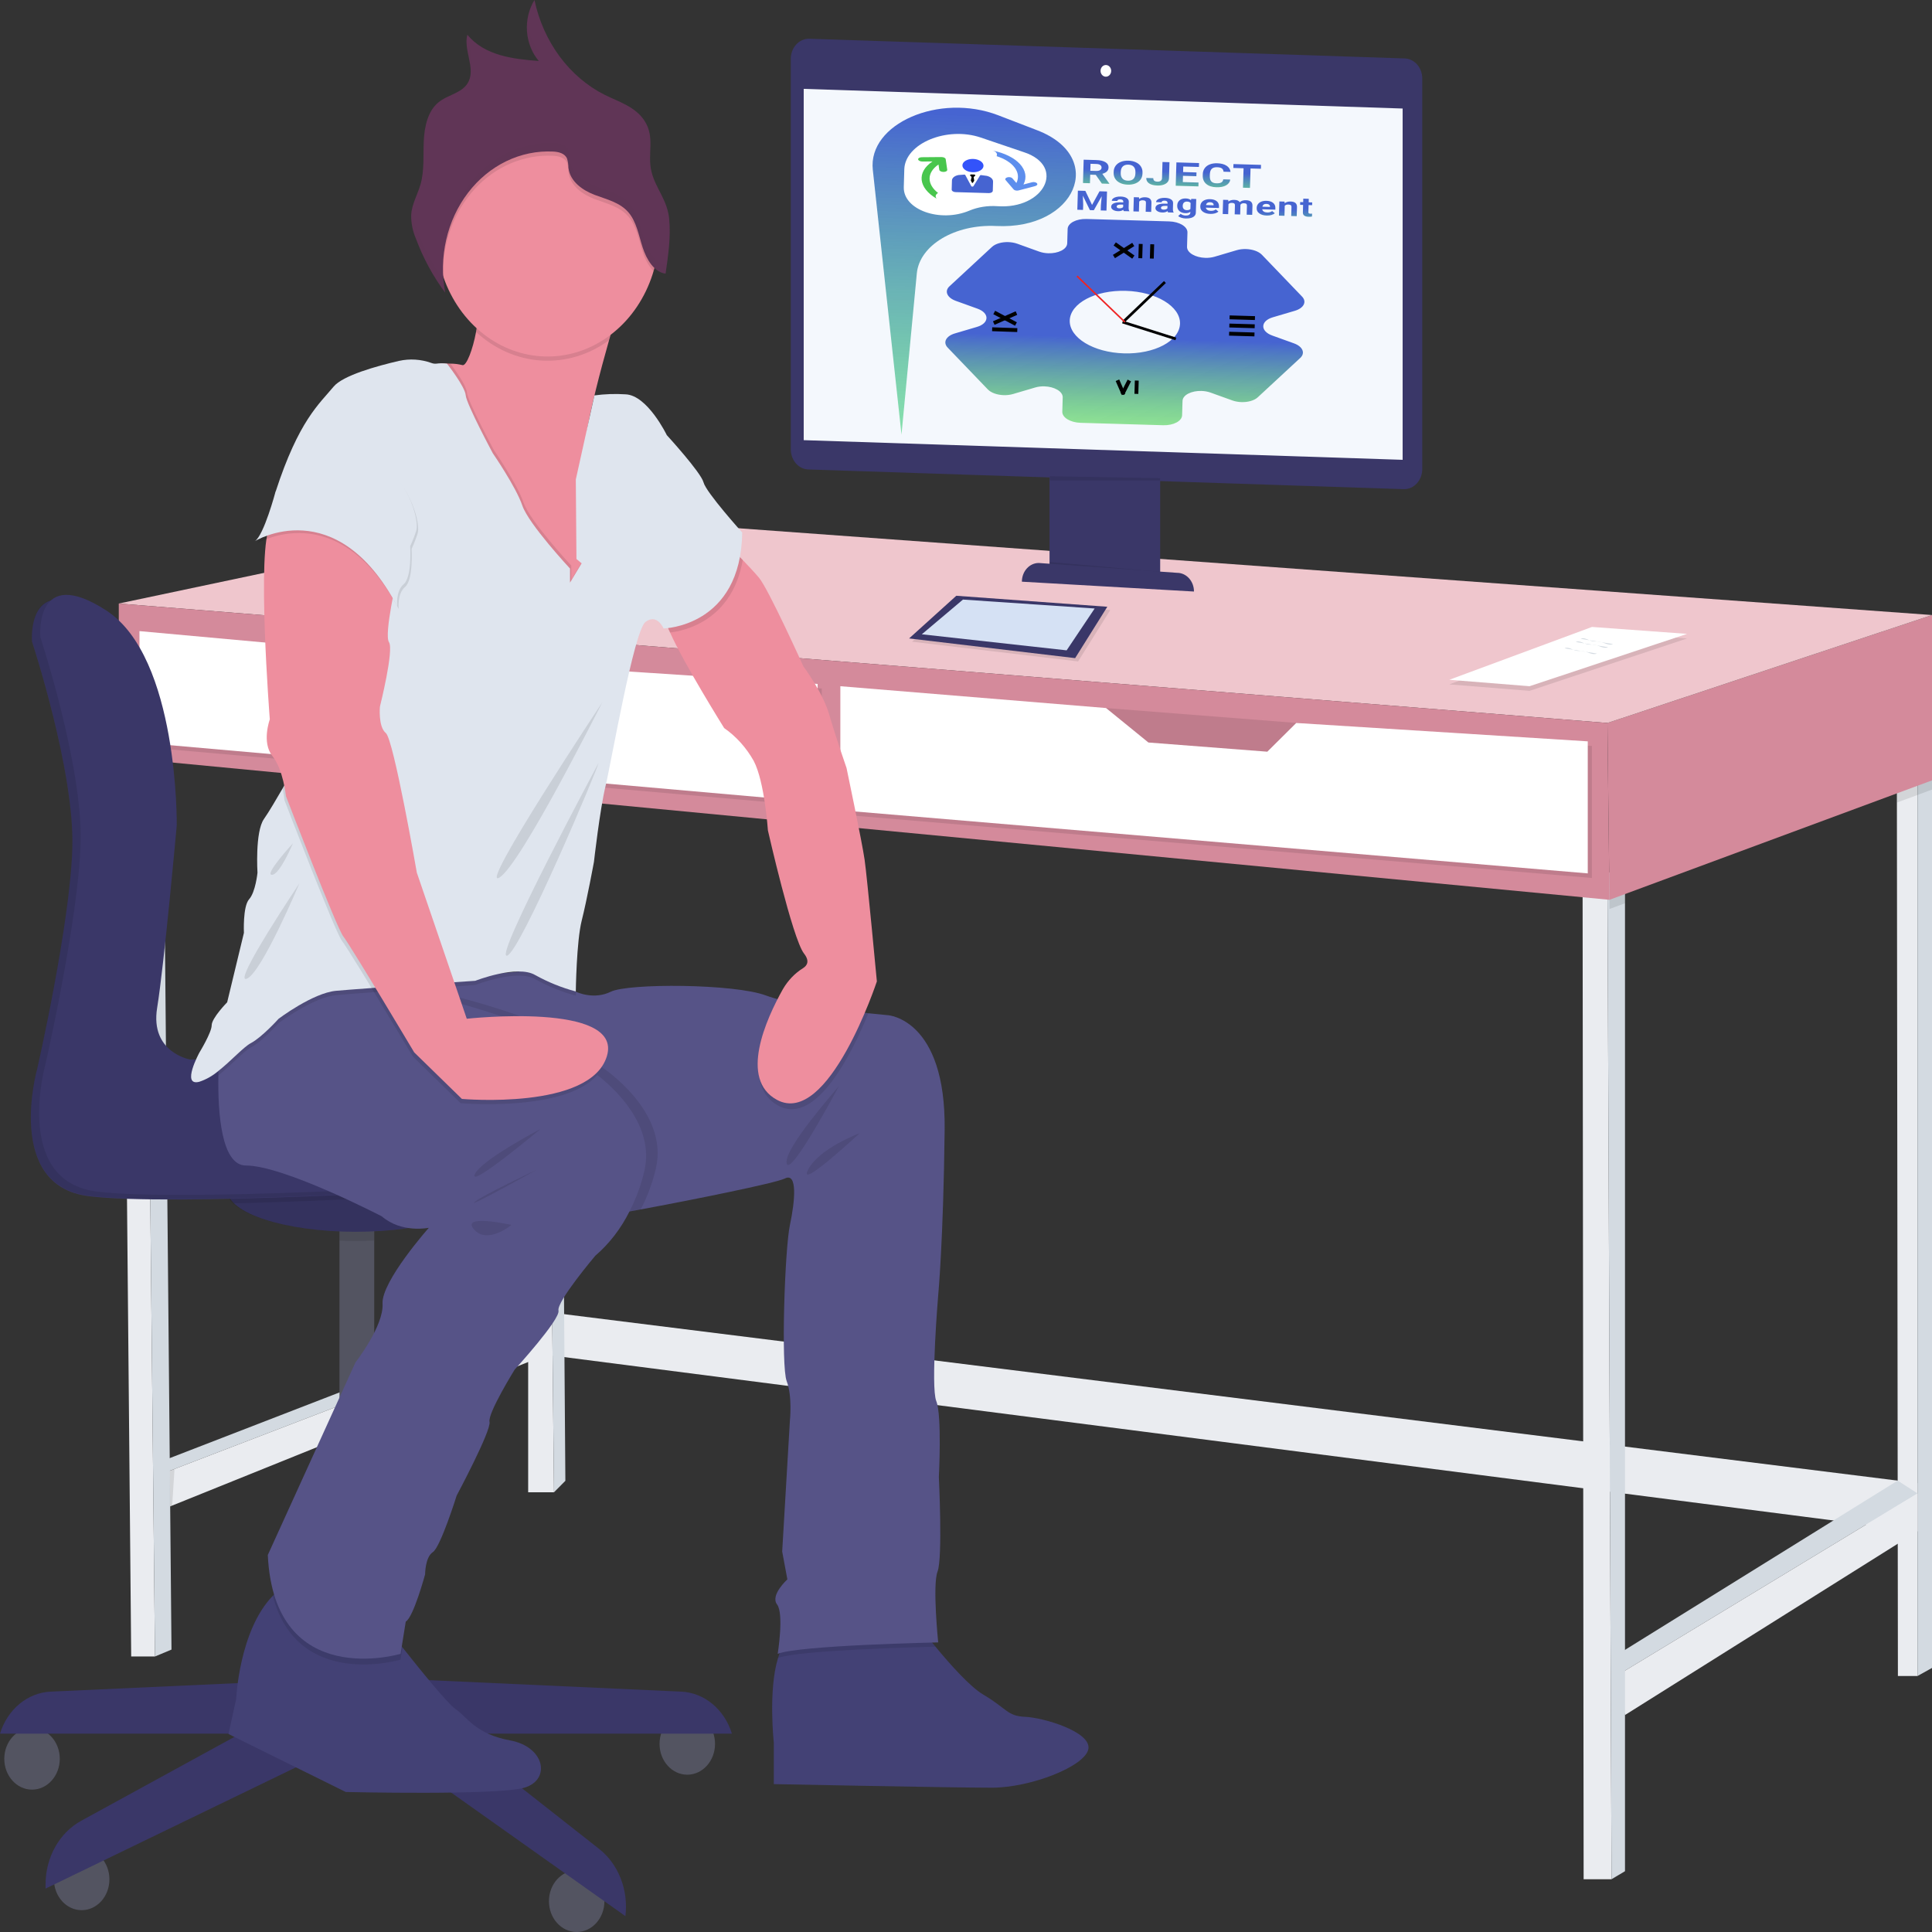 <svg width="500" height="500" viewBox="0 0 500 500" fill="none" xmlns="http://www.w3.org/2000/svg">
<rect x="0" y="0" width="500" height="500" fill="#333333" stroke="none"/>
<g id="Work">
<path id="Vector" d="M143.909 339.845L496.26 383.825V396.302L143.014 350.827L143.909 339.845Z" fill="#EAECF0"/>
<path id="Vector_2" d="M143.374 386.203H136.69V201.824L141.5 203.447L141.554 208.976L143.374 386.203Z" fill="#EAECF0"/>
<path id="Vector_3" d="M146.318 383.23L143.374 386.203L141.554 208.976L141.5 203.447H144.98L145.026 209.307L146.318 383.23Z" fill="#D3DAE1"/>
<path id="Vector_4" d="M41.041 378.474L138.564 340.737V344.304L41.041 381.744V378.474Z" fill="#D3DAE1"/>
<path id="Vector_5" d="M42.785 390.356L41.041 381.744L138.564 344.304V351.728L42.785 390.356Z" fill="#EAECF0"/>
<path id="Vector_6" d="M496.26 190.078V433.742H491.175L490.915 207.702L490.908 200.474L496.26 190.078Z" fill="#EAECF0"/>
<path id="Vector_7" d="M500 188.889V431.661L496.26 433.742V190.078L500 188.889Z" fill="#D3DAE1"/>
<path id="Vector_8" d="M418.269 428.399L491.114 383.179L496.261 386.5L418.269 433.742V428.399Z" fill="#D3DAE1"/>
<path id="Vector_9" d="M420.547 443.849L418.269 433.742L496.261 386.5V396.302L420.547 443.849Z" fill="#EAECF0"/>
<path id="Vector_10" d="M409.574 229.004L409.842 486.342H417.068L415.998 226.031L409.574 229.004Z" fill="#EAECF0"/>
<path id="Vector_11" d="M420.547 223.653V484.261L417.068 486.342L415.997 226.031L416.426 225.81L420.547 223.653Z" fill="#D3DAE1"/>
<path id="Vector_12" d="M40.109 428.696H33.953L31.842 198.503L31.812 194.537H37.7L37.746 199.064L40.109 428.696Z" fill="#EAECF0"/>
<path id="Vector_13" d="M44.383 426.913L40.108 428.696L37.746 199.064L37.7 194.537H42.25L42.288 199.506L44.383 426.913Z" fill="#D3DAE1"/>
<path id="Vector_14" opacity="0.1" d="M416.426 225.81L420.548 223.653V233.76L416.533 235.247L416.426 225.81Z" fill="black"/>
<path id="Vector_15" opacity="0.1" d="M500 188.889V204.338L496.261 205.731L490.915 207.702L490.908 200.474L496.261 190.078L500 188.889Z" fill="black"/>
<path id="Vector_16" d="M500 159.17V201.96L416.533 232.868L415.997 187.105L500 159.17Z" fill="#D48A9B"/>
<path id="Vector_17" d="M30.741 156.197L140.437 133.026L500 159.17L415.998 187.105L30.741 156.197Z" fill="#EFC6CD"/>
<path id="Vector_18" opacity="0.1" d="M42.25 194.537L42.288 199.506L37.746 199.064L31.842 198.503L31.812 194.537H42.25Z" fill="black"/>
<path id="Vector_19" opacity="0.1" d="M145.026 209.307L141.554 208.976L136.69 208.517V201.824L141.5 203.447H144.98L145.026 209.307Z" fill="black"/>
<path id="Vector_20" d="M30.741 156.197V196.023L416.533 232.868L415.998 187.105L30.741 156.197Z" fill="#D48A9B"/>
<path id="Vector_21" d="M336.629 203.549H286.243V183.24L336.629 187.181V203.549Z" fill="#D48A9B"/>
<path id="Vector_22" opacity="0.1" d="M336.629 203.549H286.243V183.24L336.629 187.181V203.549Z" fill="black"/>
<path id="Vector_23" opacity="0.1" d="M218.552 178.79V210.879L411.983 227.22V193.051L336.537 188.294L329.043 195.726L298.279 193.348L287.314 184.43L218.552 178.79Z" fill="black"/>
<path id="Vector_24" d="M217.481 177.592V209.689L410.912 226.031V191.861L335.467 187.105L327.98 194.537L297.209 192.159L286.243 183.24L217.481 177.592Z" fill="white"/>
<path id="Vector_25" d="M98.165 168.98L143.909 172.547L143.374 188.693H113.505L93.523 179.97L98.165 168.98Z" fill="#D48A9B"/>
<path id="Vector_26" opacity="0.1" d="M98.165 168.98L143.909 172.547L143.374 188.693H113.505L93.523 179.97L98.165 168.98Z" fill="black"/>
<path id="Vector_27" opacity="0.1" d="M37.164 164.521V193.348L212.671 208.798V178.187L144.98 173.736L137.761 179.673L110.469 177.898L99.235 170.169L37.164 164.521Z" fill="black"/>
<path id="Vector_28" d="M36.094 163.332V192.159L211.6 207.608V177.006L143.909 172.547L136.69 178.493L109.398 176.709L98.165 168.98L36.094 163.332Z" fill="white"/>
<path id="Vector_29" opacity="0.1" d="M43.963 380.623L45.163 380.164L44.559 389.643L43.963 389.881V380.623Z" fill="black"/>
<path id="Vector_30" opacity="0.1" d="M412.006 163.442L436.606 165.234L395.84 178.79L375.078 177.117L412.006 163.442Z" fill="black"/>
<path id="Vector_31" d="M412.006 162.253L436.606 164.045L395.84 177.592L375.078 175.927L412.006 162.253Z" fill="white"/>
<path id="Vector_32" d="M409.062 165.319C410.033 164.86 411.065 165.727 412.12 165.948C412.709 166.075 413.321 165.948 413.91 166.075C415.118 166.253 416.319 167.154 417.466 166.695" fill="#D3DAE1"/>
<path id="Vector_33" d="M407.792 166.143C408.756 165.676 409.796 166.542 410.851 166.763C411.44 166.89 412.052 166.763 412.648 166.89C413.856 167.069 415.049 167.969 416.196 167.51" fill="#D3DAE1"/>
<path id="Vector_34" d="M404.886 167.774C405.858 167.315 406.898 168.181 407.945 168.402C408.534 168.53 409.146 168.402 409.742 168.53C410.95 168.708 412.143 169.608 413.29 169.15" fill="#D3DAE1"/>
<path id="Vector_35" d="M8.289 463.155C12.255 463.155 15.47 459.584 15.47 455.179C15.47 450.775 12.255 447.204 8.289 447.204C4.324 447.204 1.109 450.775 1.109 455.179C1.109 459.584 4.324 463.155 8.289 463.155Z" fill="#535461"/>
<path id="Vector_36" d="M21.136 494.352C25.102 494.352 28.317 490.781 28.317 486.376C28.317 481.972 25.102 478.401 21.136 478.401C17.171 478.401 13.956 481.972 13.956 486.376C13.956 490.781 17.171 494.352 21.136 494.352Z" fill="#535461"/>
<path id="Vector_37" d="M149.247 500C153.212 500 156.427 496.429 156.427 492.025C156.427 487.62 153.212 484.049 149.247 484.049C145.281 484.049 142.066 487.62 142.066 492.025C142.066 496.429 145.281 500 149.247 500Z" fill="#535461"/>
<path id="Vector_38" d="M177.869 459.29C181.835 459.29 185.05 455.719 185.05 451.315C185.05 446.91 181.835 443.339 177.869 443.339C173.904 443.339 170.689 446.91 170.689 451.315C170.689 455.719 173.904 459.29 177.869 459.29Z" fill="#535461"/>
<path id="Vector_39" d="M96.849 314.33H87.856V376.733H96.849V314.33Z" fill="#535461"/>
<path id="Vector_40" opacity="0.1" d="M96.849 366.625H87.856V376.733H96.849V366.625Z" fill="black"/>
<path id="Vector_41" d="M98.585 369.004H86.121V438.243H98.585V369.004Z" fill="#3A3768"/>
<path id="Vector_42" d="M176.317 437.793L94.708 434.081V448.665H189.416C188.475 445.597 186.72 442.917 184.382 440.976C182.044 439.036 179.233 437.926 176.317 437.793Z" fill="#3A3768"/>
<path id="Vector_43" d="M13.099 437.793L94.708 434.081V448.665H0C0.941 445.596 2.695 442.915 5.033 440.975C7.371 439.034 10.183 437.925 13.099 437.793Z" fill="#3A3768"/>
<path id="Vector_44" d="M86.121 435.568L20.968 471.241C18.212 472.759 15.893 475.102 14.272 478.006C12.651 480.91 11.792 484.259 11.792 487.676V488.763L87.879 451.918L98.585 451.026L161.857 495.898C162.26 492.581 161.839 489.205 160.638 486.135C159.437 483.066 157.502 480.42 155.043 478.486L98.585 434.09L86.121 435.568Z" fill="#3A3768"/>
<path id="Vector_45" opacity="0.1" d="M96.849 314.322V321.049C95.274 321.122 93.668 321.159 92.032 321.159C90.617 321.159 89.225 321.159 87.856 321.074V314.322H96.849Z" fill="black"/>
<path id="Vector_46" d="M92.032 318.781C110.357 318.781 125.212 313.955 125.212 308.003C125.212 302.05 110.357 297.224 92.032 297.224C73.707 297.224 58.851 302.05 58.851 308.003C58.851 313.955 73.707 318.781 92.032 318.781Z" fill="#3A3768"/>
<path id="Vector_47" opacity="0.1" d="M124.922 308.003C124.89 308.602 124.748 309.188 124.504 309.724C124.261 310.26 123.922 310.735 123.507 311.12C119.408 315.553 106.737 318.764 91.749 318.764C77.09 318.764 64.663 315.672 60.266 311.4C59.779 311.003 59.374 310.494 59.08 309.908C58.786 309.322 58.609 308.672 58.561 308.003C58.561 302.057 73.419 297.224 91.749 297.224C110.079 297.224 124.922 302.049 124.922 308.003Z" fill="black"/>
<path id="Vector_48" opacity="0.1" d="M125.205 308.003C125.173 308.602 125.031 309.188 124.787 309.724C124.544 310.26 124.205 310.735 123.79 311.12C119.569 309.948 116.647 308.979 116.647 308.979C116.647 308.979 87.398 310.797 60.549 311.417C60.062 311.02 59.657 310.511 59.363 309.925C59.069 309.339 58.892 308.689 58.844 308.02C58.844 302.074 73.702 297.241 92.032 297.241C110.362 297.241 125.205 302.049 125.205 308.003Z" fill="black"/>
<path id="Vector_49" d="M8.289 166.041C8.289 166.041 19.263 199.327 18.727 219.236C18.192 239.145 9.628 276.585 9.628 276.585C9.628 276.585 1.071 306.898 23.01 309.574C44.949 312.249 116.648 307.79 116.648 307.79C116.648 307.79 143.412 316.7 151.961 312.835C155.288 311.341 158.171 308.045 160.45 304.571C161.697 302.678 162.585 300.522 163.059 298.236C163.532 295.949 163.581 293.579 163.204 291.271C162.826 288.962 162.029 286.763 160.861 284.808C159.694 282.853 158.18 281.182 156.412 279.897C152.418 277.132 148.068 275.058 143.512 273.748C142.552 273.459 141.561 273.324 140.567 273.349L47.083 275.396C47.083 275.396 36.652 273.612 38.526 262.027C40.399 250.442 43.603 214.777 43.603 214.777C43.603 214.777 44.139 171.392 25.411 159.212C6.683 147.032 8.289 166.041 8.289 166.041Z" fill="#3A3768"/>
<path id="Vector_50" opacity="0.1" d="M8.289 165.939C8.289 165.939 19.263 199.217 18.727 219.126C18.192 239.035 9.628 276.483 9.628 276.483C9.628 276.483 1.071 306.788 23.01 309.463C44.949 312.139 116.648 307.671 116.648 307.671C116.648 307.671 143.412 316.59 151.961 312.767C155.288 311.264 158.171 307.969 160.45 304.503C161.698 302.609 162.585 300.453 163.059 298.166C163.533 295.878 163.582 293.508 163.204 291.199C162.826 288.89 162.029 286.69 160.862 284.734C159.694 282.778 158.18 281.106 156.412 279.821C152.415 277.063 148.066 274.989 143.512 273.672C142.553 273.381 141.561 273.249 140.567 273.281L47.083 275.294C47.083 275.294 36.652 273.51 38.526 261.916C40.399 250.323 43.603 214.675 43.603 214.675C43.603 214.675 44.139 171.29 25.411 159.102C6.683 146.913 8.289 165.939 8.289 165.939Z" fill="black"/>
<path id="Vector_51" d="M10.431 164.852C10.431 164.852 21.404 198.138 20.869 218.047C20.333 237.956 11.769 275.396 11.769 275.396C11.769 275.396 3.212 305.709 25.143 308.385C47.075 311.06 118.781 306.601 118.781 306.601C118.781 306.601 145.546 315.511 154.103 311.697C157.429 310.194 160.312 306.898 162.591 303.425C163.839 301.531 164.726 299.376 165.2 297.089C165.673 294.802 165.723 292.433 165.345 290.124C164.967 287.816 164.17 285.617 163.002 283.661C161.835 281.706 160.321 280.035 158.553 278.751C154.561 275.971 150.211 273.883 145.653 272.559C144.694 272.27 143.702 272.135 142.709 272.16L49.224 274.207C49.224 274.207 38.793 272.423 40.667 260.838C42.54 249.253 45.744 213.588 45.744 213.588C45.744 213.588 46.28 170.203 27.552 158.023C8.825 145.843 10.431 164.852 10.431 164.852Z" fill="#3A3768"/>
<path id="Vector_52" d="M200.26 450.983V461.728C200.26 461.728 246.471 462.654 256.649 462.654C266.827 462.654 280.837 457.099 281.67 452.648C282.504 448.198 269.993 444.494 265.321 444.316C260.648 444.138 260.488 442.091 254.477 438.566C251.09 436.578 245.943 430.811 242.104 426.165C239.145 422.581 236.966 419.668 236.966 419.668C236.966 419.668 212.105 419.116 204.932 423.558C203.281 424.585 202.141 426.59 201.361 429.079C198.776 437.377 200.26 450.983 200.26 450.983Z" fill="#434175"/>
<path id="Vector_53" opacity="0.1" d="M201.361 429.079C206.576 427.066 237.088 426.284 242.104 426.165C239.145 422.581 236.966 419.668 236.966 419.668C236.966 419.668 212.105 419.116 204.932 423.558C203.281 424.585 202.141 426.581 201.361 429.079Z" fill="black"/>
<path id="Vector_54" d="M67.301 257.721L69.993 259.53L71.002 260.209L74.925 262.825C95.894 276.865 153.086 314.908 156.221 314.636C157.039 314.56 159.501 314.152 162.904 313.532C163.807 313.371 164.778 313.201 165.795 313.005C178.894 310.585 200.665 306.21 203.097 305.004C206.431 303.306 205.766 310.746 204.428 317.048C203.089 323.351 202.095 353.571 203.594 357.444C205.093 361.317 204.428 367.636 204.428 367.636L202.432 401.542L203.77 408.745C203.77 408.745 199.266 412.822 201.101 415.226C202.936 417.629 201.269 428.017 201.269 428.017C206.622 425.792 242.808 425.053 242.808 425.053C242.808 425.053 241.279 410.223 242.64 406.707C244.001 403.19 242.976 382.245 242.976 382.245C242.976 382.245 243.81 366.311 242.311 362.608C240.812 358.905 242.808 335.182 242.808 335.182C242.808 335.182 244.146 321.1 244.475 292.374C244.804 263.649 229.793 262.732 229.793 262.732C229.793 262.732 227.797 262.553 224.753 262.231C218.812 261.594 208.901 260.388 202.279 258.833C200.922 258.517 199.582 258.12 198.264 257.644C190.089 254.553 162.568 254.434 158.064 256.659C153.728 258.799 149.392 256.82 149.071 256.659L145.569 250.357L112.105 253.525L108.565 253.865L75.621 256.982L73.327 257.203L67.301 257.721Z" fill="#565387"/>
<path id="Vector_55" opacity="0.1" d="M201.43 286.14C211.149 291.406 220.425 272.746 224.746 262.222C218.804 261.585 208.893 260.379 202.271 258.825C197.92 266.902 192.108 281.103 201.43 286.14Z" fill="black"/>
<path id="Vector_56" d="M172.234 160.07C172.435 161.342 172.834 162.567 173.411 163.688C177.005 171.774 187.413 188.422 187.413 188.422C190.508 190.573 193.123 193.478 195.06 196.915C197.897 202.292 198.73 214.888 198.73 214.888C198.73 214.888 205.07 242.865 208.067 246.764C209.597 248.709 208.901 249.864 207.861 250.535C205.729 251.854 203.922 253.735 202.6 256.013C198.226 263.819 191.244 279.32 201.07 284.637C214.415 291.865 226.933 253.983 226.933 253.983C226.933 253.983 224.424 227.118 223.759 222.489C223.094 217.86 219.087 198.767 219.087 198.767C219.087 198.767 216.25 190.613 214.583 184.871C212.916 179.13 207.915 172.454 207.915 172.454C207.915 172.454 198.899 152.443 196.398 149.478C195.236 148.103 193.607 146.37 192.2 144.909C190.571 143.21 189.225 141.885 189.225 141.885C189.225 141.885 172.065 155.636 172.234 160.07Z" fill="#EE8E9E"/>
<path id="Vector_57" d="M59.127 448.758L89.485 463.766C89.485 463.766 128.829 464.692 135.711 462.654C142.594 460.615 141.064 452.096 132.041 450.423C123.017 448.75 120.869 444.316 117.863 442.278C115.837 440.902 108.641 432.009 104.183 426.378C102.034 423.668 100.512 421.706 100.512 421.706C100.512 421.706 94.67 404.473 78.489 408.363C75.53 409.079 72.804 410.68 70.605 412.992C61.88 421.961 61.123 439.704 61.123 439.704L59.127 448.758Z" fill="#434175"/>
<path id="Vector_58" opacity="0.1" d="M71.002 260.209L74.925 262.825C95.894 276.865 153.086 314.908 156.221 314.636C157.039 314.56 159.501 314.152 162.904 313.532C163.807 313.371 164.778 313.201 165.795 313.005L165.91 312.793C167.592 309.534 168.878 306.041 169.733 302.405C173.235 287.584 155.884 276.279 155.884 276.279L152.214 273.111C148.046 265.314 118.016 257.941 118.016 257.941L114.147 255.011L112.075 253.465L111.532 253.066L106.836 249.558L83.314 251.41L76.325 256.396L75.56 256.922L73.006 258.782L71.002 260.209Z" fill="black"/>
<path id="Vector_59" opacity="0.1" d="M70.605 412.992C76.99 437.53 103.663 429.512 103.663 429.512L104.168 426.403C102.019 423.694 100.497 421.732 100.497 421.732C100.497 421.732 94.655 404.498 78.474 408.388C75.523 409.1 72.802 410.692 70.605 412.992Z" fill="black"/>
<path id="Vector_60" d="M63.631 301.632C73.472 301.632 98.807 314.789 98.807 314.789C103.976 319.24 110.981 317.753 110.981 317.753C110.981 317.753 98.662 331.649 99.006 337.399C99.35 343.149 91.993 352.594 91.993 352.594L69.305 402.434C70.98 437.827 103.67 428.008 103.67 428.008L105.009 419.668C107.012 418.555 110.017 407.437 110.017 407.437C110.017 407.437 110.018 402.995 112.013 401.695C114.009 400.396 118.184 387.052 118.184 387.052C118.184 387.052 127.193 370.193 126.688 367.976C126.183 365.759 133.196 354.454 133.196 354.454C133.196 354.454 145.041 341.484 144.536 339.166C144.031 336.847 154.064 324.981 154.064 324.981C157.691 321.865 160.705 317.957 162.92 313.498C164.6 310.241 165.886 306.751 166.743 303.119C169.565 291.177 158.859 281.52 154.584 278.216C153.552 277.417 152.894 276.993 152.894 276.993L149.224 273.825C147.327 270.274 140.086 266.809 132.744 264.099C127.453 262.137 122.115 260.558 118.697 259.615C116.403 258.995 115.026 258.646 115.026 258.646L111.157 255.759L109.796 254.739L108.549 253.814L103.846 250.306L93.385 251.155L80.324 252.183L73.342 257.177L70.008 259.555L56.97 268.898C56.97 268.898 56.626 272.457 56.519 277.247C56.519 277.613 56.519 277.986 56.519 278.377C56.343 288 57.284 301.632 63.631 301.632Z" fill="#565387"/>
<path id="Vector_61" d="M113.841 94.1L117.359 107.996C117.359 107.996 123.537 131.905 124.203 133.57C124.868 135.235 141.026 152.103 141.722 152.468C142.418 152.833 151.197 158.414 151.197 158.414C151.197 158.414 151.893 127.837 151.197 118.953C151.139 116.998 151.286 115.043 151.633 113.126C152.695 106.153 155.387 95.935 157.62 88.061C159.486 81.462 161.038 76.519 161.038 76.519C161.038 76.519 122 74.659 123.339 78.922C123.843 80.536 123.675 83.229 123.193 85.93C122.383 90.38 120.708 94.831 119.668 94.491C118.652 94.233 117.613 94.105 116.571 94.109C115.149 94.041 113.841 94.1 113.841 94.1Z" fill="#EE8E9E"/>
<path id="Vector_62" opacity="0.1" d="M123.209 85.913C127.976 90.329 133.898 92.922 140.097 93.306C146.295 93.69 152.44 91.845 157.62 88.044C159.486 81.445 161.038 76.502 161.038 76.502C161.038 76.502 122 74.642 123.339 78.905C123.859 80.519 123.69 83.212 123.209 85.913Z" fill="black"/>
<path id="Vector_63" d="M112.839 60.194C112.838 66.536 114.529 72.736 117.701 78.01C120.872 83.284 125.38 87.394 130.654 89.823C135.929 92.251 141.734 92.887 147.334 91.651C152.934 90.415 158.078 87.361 162.116 82.878C166.154 78.394 168.905 72.681 170.019 66.461C171.133 60.241 170.562 53.794 168.378 47.934C166.193 42.075 162.493 37.067 157.745 33.543C152.998 30.02 147.416 28.139 141.707 28.139C137.911 28.119 134.15 28.934 130.64 30.538C127.13 32.142 123.941 34.502 121.256 37.482C118.572 40.463 116.446 44.004 115.002 47.903C113.557 51.801 112.822 55.978 112.839 60.194Z" fill="#EE8E9E"/>
<path id="Vector_64" opacity="0.1" d="M113.841 94.1L117.359 107.996C117.359 107.996 123.537 131.905 124.203 133.57C124.868 135.235 141.026 152.103 141.722 152.468C142.418 152.833 151.197 158.414 151.197 158.414C151.197 158.414 151.893 127.837 151.197 118.953C151.139 116.998 151.286 115.043 151.633 113.126L149.338 123.395L149.507 143.966L150.837 145.079L147.84 150.081V146.37C147.84 146.37 137.134 134.886 135.49 130.062C133.846 125.238 127.843 116.523 127.843 116.523C127.843 116.523 120.96 103.783 120.838 101.532C120.708 99.834 117.833 95.79 116.571 94.109C115.149 94.041 113.841 94.1 113.841 94.1Z" fill="black"/>
<path id="Vector_65" opacity="0.1" d="M172.234 160.07C172.435 161.342 172.834 162.567 173.411 163.688C177.059 163.281 189.47 160.698 192.223 144.934C190.594 143.236 189.248 141.911 189.248 141.911C189.248 141.911 172.065 155.636 172.234 160.07Z" fill="black"/>
<path id="Vector_66" opacity="0.1" d="M56.481 278.318C59.845 275.668 63.05 272.058 64.961 271.064C67.798 269.578 72.134 264.762 72.134 264.762C72.134 264.762 73.235 263.912 74.925 262.825C78.022 260.812 83.1 257.89 86.985 257.534C90.464 257.211 102.042 256.387 111.142 255.759L123.017 254.909C123.017 254.909 133.861 250.662 138.533 253.423C141.879 255.277 145.404 256.702 149.04 257.67C149.04 257.67 149.04 257.262 149.04 256.565L145.538 250.263L108.534 253.771L103.831 250.263L80.309 252.115L73.327 257.109L67.301 257.678L69.993 259.487L56.955 268.83C56.955 268.83 56.557 272.975 56.481 278.318Z" fill="black"/>
<path id="Vector_67" d="M51.594 279.957C53.361 279.371 55.017 278.432 56.481 277.188C59.838 274.546 63.034 270.945 64.938 269.951C67.775 268.465 72.111 263.649 72.111 263.649C72.111 263.649 80.959 256.973 86.962 256.421C88.598 256.268 92.024 256.005 96.138 255.708L109.758 254.739L116.823 254.247L122.995 253.831C122.995 253.831 133.838 249.584 138.51 252.344C141.856 254.198 145.381 255.623 149.017 256.591C149.017 256.591 149.186 243.621 150.547 238.245C151.908 232.868 153.713 223.05 153.713 223.05C153.713 223.05 155.242 209.528 156.718 203.413C158.194 197.297 164.059 163.204 167.064 160.945C170.07 158.686 171.729 162.644 171.729 162.644C171.729 162.644 191.749 162.27 192.085 137.817C192.085 137.817 182.741 127.438 182.075 124.847C181.41 122.257 172.57 112.616 172.57 112.616C172.57 112.616 167.561 102.237 161.864 102.05C159.186 101.877 156.499 101.971 153.835 102.331L149.017 124.1L149.186 144.671L150.524 145.784L147.519 150.786V147.143C147.519 147.143 136.813 135.651 135.176 130.835C133.54 126.019 127.529 117.288 127.529 117.288C127.529 117.288 120.693 104.547 120.525 102.297C120.356 100.046 115.684 94.117 115.684 94.117C114.742 93.991 113.789 93.991 112.847 94.117C112.426 94.148 112.005 94.081 111.608 93.922C108.914 92.968 106.047 92.787 103.273 93.395C97.507 94.729 88.744 97.158 86.327 100.071C82.657 104.522 77.319 108.786 71.308 127.31L103.671 140.28L100.902 146.132L75.147 200.491C75.147 200.491 74.291 202.037 73.136 204.05C71.607 206.666 69.626 210.089 68.303 211.966C65.971 215.304 66.636 225.861 66.636 225.861C66.636 225.861 66.139 230.864 64.472 232.724C62.805 234.584 63.126 241.421 63.126 241.421L58.79 259.394C58.79 259.394 54.783 263.471 54.783 265.339C54.783 267.208 51.617 272.381 51.617 272.381C51.617 272.381 46.777 281.248 51.594 279.957Z" fill="#DFE5EE"/>
<path id="Vector_68" opacity="0.1" d="M73.128 204.05C73.351 205.072 73.522 206.107 73.641 207.15C73.641 207.15 86.816 241.43 88.484 243.468C88.996 244.097 90.938 247.18 93.37 251.113L96.161 255.691C101.2 264.006 106.867 273.451 106.867 273.451L119.209 285.495C119.209 285.495 146.066 287.881 154.6 278.199C153.567 277.4 152.91 276.976 152.91 276.976L149.239 273.807C147.343 270.257 140.101 266.792 132.76 264.082C126 264.133 120.471 264.745 120.471 264.745L118.712 259.598L116.877 254.23L107.517 226.982C107.517 226.982 101.499 192.524 99.495 190.851C97.492 189.177 97.966 183.996 97.966 183.996C97.966 183.996 101.636 169.362 100.298 167.323C98.96 165.285 102.47 150.268 102.47 150.268C102.122 148.804 101.581 147.404 100.864 146.115L75.109 200.474C75.109 200.474 74.283 202.011 73.128 204.05Z" fill="black"/>
<path id="Vector_69" d="M102.829 149.139C102.829 149.139 99.327 164.147 100.665 166.185C102.004 168.224 98.325 182.858 98.325 182.858C98.325 182.858 97.828 188.048 99.855 189.713C101.881 191.377 107.876 225.844 107.876 225.844L120.8 263.649C120.8 263.649 161.245 259.199 157.077 273.281C152.91 287.363 119.538 284.399 119.538 284.399L107.196 272.355C107.196 272.355 90.51 244.377 88.843 242.339C87.176 240.3 73.993 206.02 73.993 206.02C73.993 206.02 73.327 199.166 70.49 195.641C67.653 192.116 69.825 186.171 69.825 186.171C69.825 186.171 66.323 141.35 69.993 135.982C73.664 130.614 99.006 133.018 102.829 149.139Z" fill="#EE8E9E"/>
<path id="Vector_70" opacity="0.1" d="M222.452 293.292C222.452 293.292 211.937 297.19 209.123 302.745C206.309 308.3 222.452 293.292 222.452 293.292Z" fill="black"/>
<path id="Vector_71" opacity="0.1" d="M217.106 281.069C216.778 281.622 202.715 297.292 203.594 301.08C204.473 304.868 217.106 281.069 217.106 281.069Z" fill="black"/>
<path id="Vector_72" opacity="0.1" d="M139.871 292.188C139.871 292.188 124.187 300.401 122.849 303.977C121.511 307.552 139.871 292.188 139.871 292.188Z" fill="black"/>
<path id="Vector_73" opacity="0.1" d="M138.87 302.745C138.87 302.745 124.715 309.413 122.811 311.086C120.907 312.759 138.87 302.745 138.87 302.745Z" fill="black"/>
<path id="Vector_74" opacity="0.1" d="M132.362 317.014C132.362 317.014 126.092 322.204 122.635 318.127C119.179 314.05 132.362 317.014 132.362 317.014Z" fill="black"/>
<path id="Vector_75" opacity="0.1" d="M155.884 181.746C155.548 182.306 134.695 223.993 129.189 227.144C123.683 230.295 155.884 181.746 155.884 181.746Z" fill="black"/>
<path id="Vector_76" opacity="0.1" d="M154.883 197.501C154.883 198.427 134.526 246.764 131.177 247.341C127.827 247.919 154.883 197.501 154.883 197.501Z" fill="black"/>
<path id="Vector_77" opacity="0.1" d="M77.472 228.63C77.472 228.63 67.653 251.945 63.83 253.312C60.006 254.68 77.472 228.63 77.472 228.63Z" fill="black"/>
<path id="Vector_78" opacity="0.1" d="M75.805 218.251C75.805 218.251 72.417 226.405 70.36 226.405C68.303 226.405 75.805 218.251 75.805 218.251Z" fill="black"/>
<path id="Vector_79" opacity="0.1" d="M112.839 60.194C112.837 64.025 113.456 67.826 114.667 71.414C114.56 67.253 115.227 63.112 116.626 59.251C118.025 55.389 120.126 51.889 122.798 48.97C125.47 46.051 128.655 43.775 132.155 42.285C135.654 40.795 139.393 40.123 143.137 40.31C144.536 40.378 146.196 40.744 146.762 42.154C146.984 42.911 147.1 43.701 147.106 44.498C147.526 48.099 150.814 50.35 153.904 51.522C156.993 52.694 160.434 53.442 162.675 56.083C164.724 58.504 165.306 61.978 166.315 65.112C166.883 67.031 167.846 68.776 169.129 70.208C170.434 65.8 170.863 61.131 170.385 56.521C169.907 51.912 168.534 47.472 166.361 43.51C164.188 39.547 161.266 36.156 157.798 33.569C154.329 30.983 150.397 29.264 146.272 28.53C142.147 27.796 137.928 28.065 133.906 29.319C129.884 30.573 126.155 32.781 122.977 35.792C119.798 38.802 117.245 42.543 115.495 46.756C113.745 50.969 112.839 55.554 112.839 60.194Z" fill="black"/>
<path id="Vector_80" d="M166.743 31.171C164.373 27.596 160.167 26.356 156.511 24.555C151.991 22.279 148 18.882 144.846 14.626C141.693 10.369 139.46 5.365 138.319 0C136.862 2.38 136.179 5.24 136.382 8.108C136.585 10.977 137.662 13.684 139.436 15.781C132.79 15.28 125.449 14.431 120.945 8.986C119.92 12.91 122.987 17.369 121.312 21.005C119.875 24.13 115.959 24.402 113.428 26.525C110.729 28.751 109.834 32.785 109.666 36.514C109.498 40.243 109.849 44.065 108.855 47.632C108.091 50.341 106.561 52.83 106.408 55.658C106.391 57.766 106.809 59.849 107.632 61.748C109.519 66.808 112.076 71.525 115.218 75.746C114.362 71.221 114.45 66.539 115.474 62.058C116.498 57.577 118.431 53.415 121.125 49.891C123.819 46.366 127.203 43.573 131.018 41.724C134.833 39.875 138.978 39.02 143.137 39.223C144.536 39.291 146.196 39.665 146.761 41.075C146.985 41.832 147.102 42.623 147.106 43.419C147.526 47.012 150.814 49.263 153.904 50.435C156.993 51.607 160.434 52.363 162.675 54.996C164.724 57.417 165.305 60.891 166.315 64.025C167.324 67.159 169.274 70.437 172.249 70.82C172.93 66.165 173.618 61.477 173.197 56.754C172.738 51.7 169.68 48.838 168.609 44.438C167.447 39.826 169.649 35.554 166.743 31.171Z" fill="#603556"/>
<path id="Vector_81" opacity="0.1" d="M82.182 120.974L71.675 128.015C71.675 128.015 68.67 139.312 66.323 140.756C66.323 140.756 87.344 127.786 103.189 157.615C103.189 157.615 102.692 153.725 104.856 151.874C107.02 150.022 106.523 142.055 106.523 142.055C107.106 140.793 107.617 139.491 108.052 138.157C109.505 134.122 101.667 110.782 82.182 120.974Z" fill="black"/>
<path id="Vector_82" d="M81.815 120.227L71.301 127.268C71.301 127.268 68.295 138.573 65.948 140.059C65.948 140.059 86.969 127.081 102.814 156.919C102.814 156.919 102.317 153.029 104.489 151.177C106.66 149.326 106.156 141.35 106.156 141.35C106.743 140.093 107.254 138.793 107.685 137.46C109.169 133.383 101.3 110.034 81.815 120.227Z" fill="#DFE5EE"/>
<g id="Group" opacity="0.1">
<path id="Vector_83" opacity="0.1" d="M121.817 18.329C121.779 15.305 120.157 11.976 120.945 8.986L121.083 9.148C121.274 12.239 122.819 15.492 121.817 18.329Z" fill="black"/>
<path id="Vector_84" opacity="0.1" d="M110.002 34.272C109.842 37.669 110.117 41.066 109.429 44.37C109.681 41.78 109.543 39.113 109.666 36.497C109.716 35.257 109.862 34.023 110.102 32.811C110.056 33.329 110.018 33.787 110.002 34.272Z" fill="black"/>
<path id="Vector_85" opacity="0.1" d="M106.408 55.641C106.452 54.968 106.562 54.301 106.737 53.654C106.766 55.68 107.185 57.676 107.968 59.506C109.695 64.134 111.985 68.478 114.774 72.416C114.865 73.529 115.013 74.635 115.218 75.729C112.076 71.508 109.519 66.791 107.632 61.731C106.809 59.832 106.391 57.749 106.408 55.641Z" fill="black"/>
<path id="Vector_86" opacity="0.1" d="M139.772 13.556C139.13 13.513 138.472 13.462 137.822 13.403C136.365 10.487 135.968 7.062 136.713 3.831C136.573 5.6 136.773 7.382 137.3 9.059C137.828 10.736 138.67 12.268 139.772 13.556Z" fill="black"/>
<path id="Vector_87" opacity="0.1" d="M121.45 47.641C124.165 44.144 127.554 41.37 131.364 39.523C135.175 37.676 139.311 36.805 143.466 36.973C144.865 37.049 146.524 37.414 147.098 38.824C147.318 39.582 147.434 40.372 147.442 41.168C147.863 44.761 151.143 47.02 154.24 48.184C157.337 49.348 160.763 50.112 163.004 52.754C165.061 55.174 165.642 58.648 166.651 61.774C167.661 64.899 169.603 68.178 172.57 68.569L172.249 70.794C169.274 70.437 167.324 67.159 166.315 63.999C165.306 60.84 164.724 57.391 162.675 54.971C160.434 52.337 156.993 51.573 153.904 50.409C150.814 49.246 147.526 47.012 147.106 43.394C147.102 42.597 146.986 41.806 146.762 41.05C146.165 39.639 144.536 39.266 143.137 39.198C136.637 38.861 130.244 41.127 125.122 45.584C120 50.04 116.488 56.391 115.225 63.481C115.89 57.647 118.051 52.149 121.45 47.641Z" fill="black"/>
</g>
<path id="Vector_88" d="M300.252 117.466V150.702L271.622 148.153V117.466H300.252Z" fill="#3A3768"/>
<path id="Vector_89" opacity="0.1" d="M300.252 147.984V150.702L271.622 148.153V145.436L300.252 147.984Z" fill="black"/>
<path id="Vector_90" d="M309 153.088L264.464 150.54C264.464 149.256 264.923 148.025 265.741 147.117C266.558 146.209 267.667 145.699 268.823 145.699L304.642 148.247C305.798 148.247 306.906 148.757 307.724 149.665C308.541 150.573 309 151.804 309 153.088Z" fill="#3A3768"/>
<path id="Vector_91" d="M363.394 126.597L209.345 121.501C208.729 121.502 208.119 121.368 207.55 121.107C206.98 120.845 206.463 120.462 206.028 119.978C205.592 119.494 205.247 118.92 205.012 118.288C204.777 117.656 204.656 116.978 204.657 116.294V15.22C204.657 14.537 204.778 13.861 205.014 13.229C205.25 12.598 205.595 12.025 206.03 11.542C206.466 11.059 206.983 10.676 207.551 10.416C208.12 10.155 208.729 10.021 209.345 10.022L363.394 15.119C364.636 15.119 365.827 15.666 366.706 16.64C367.584 17.615 368.079 18.937 368.081 20.317V121.39C368.081 122.771 367.587 124.095 366.708 125.072C365.829 126.048 364.637 126.597 363.394 126.597Z" fill="#3A3768"/>
<path id="Vector_92" d="M363 119L208 113.913V23L363 28.087V119Z" fill="#F4F8FD"/>
<path id="Vector_93" d="M286.197 19.849C286.957 19.849 287.574 19.173 287.574 18.338C287.574 17.503 286.957 16.826 286.197 16.826C285.437 16.826 284.821 17.503 284.821 18.338C284.821 19.173 285.437 19.849 286.197 19.849Z" fill="white"/>
<path id="Vector_94" opacity="0.1" d="M300.222 123.76L271.683 123.25V124.329H300.222V123.76Z" fill="black"/>
<path id="Vector_95" opacity="0.1" d="M248.253 155.033L287.336 157.879L279.009 171.171L236.04 166.075L248.253 155.033Z" fill="black"/>
<path id="Vector_96" d="M247.488 154.184L286.572 157.029L278.244 170.322L235.276 165.226L247.488 154.184Z" fill="#3A3768"/>
<path id="Vector_97" d="M249.216 155.169L283.299 157.479L276.042 168.309L238.564 164.155L249.216 155.169Z" fill="#D5E1F4"/>
<g id="project-logo 1" clip-path="url(#clip0)">
<g id="logo ready">
<g id="Clock settings">
<g id="Settings">
<path id="Vector_98" d="M329.407 82.115L335.105 80.433C337.427 79.747 338.264 78.101 336.974 76.758L326.587 65.941C325.722 65.04 324.12 64.504 322.458 64.455C321.642 64.431 320.811 64.525 320.047 64.751L314.349 66.434C313.567 66.665 312.742 66.757 311.941 66.733C309.428 66.66 307.157 65.453 307.204 63.861L307.312 60.165C307.356 58.659 305.239 57.374 302.582 57.297L281.194 56.672C278.538 56.594 276.348 57.752 276.304 59.259L276.196 62.954C276.15 64.547 273.811 65.619 271.3 65.545C270.499 65.522 269.681 65.382 268.913 65.106L263.323 63.093C262.573 62.823 261.749 62.681 260.934 62.657C259.271 62.608 257.641 63.05 256.724 63.9L245.724 74.091C244.358 75.357 245.098 77.048 247.376 77.869L252.965 79.881C256.141 81.025 256.064 83.65 252.827 84.606L247.13 86.289C244.807 86.975 243.97 88.62 245.26 89.964L255.647 100.78C256.512 101.681 258.114 102.218 259.776 102.266C260.592 102.29 261.423 102.196 262.187 101.97L267.885 100.288C268.667 100.057 269.493 99.965 270.293 99.988C272.806 100.062 275.077 101.268 275.03 102.861L274.922 106.556C274.878 108.063 276.996 109.347 279.652 109.425L301.039 110.05C303.695 110.127 305.885 108.969 305.929 107.462L306.037 103.767C306.083 102.174 308.422 101.103 310.933 101.176C311.734 101.199 312.553 101.339 313.32 101.615L318.91 103.628C319.66 103.898 320.484 104.041 321.299 104.064C322.962 104.113 324.592 103.671 325.509 102.822L336.509 92.63C337.876 91.364 337.136 89.673 334.858 88.853L329.268 86.84C326.093 85.696 326.17 83.071 329.407 82.115ZM290.881 91.453C283 91.223 276.717 87.413 276.848 82.944C276.978 78.474 283.473 75.038 291.354 75.268C299.234 75.498 305.518 79.308 305.387 83.778C305.257 88.247 298.761 91.684 290.881 91.453Z" fill="url(#paint0_linear)"/>
<path id="hour" d="M290.51 83.343L304.304 87.706" stroke="black" stroke-width="0.7"/>
<path id="minutes" d="M290.765 83.236L301.484 72.99" stroke="black" stroke-width="0.7"/>
<path id="seconds" d="M291.117 83.35L278.73 71.449" stroke="#EF2424" stroke-width="0.4" stroke-linejoin="round"/>
</g>
<g id="three">
<path id="Line 11" d="M324.717 84.436L318.155 84.244" stroke="black"/>
<path id="Line 12" d="M324.779 82.32L318.217 82.128" stroke="black"/>
<path id="Line 10" d="M324.655 86.552L318.093 86.36" stroke="black"/>
</g>
<g id="twelve">
<path id="Line 6" d="M288.286 66.388L293.289 63.271" stroke="black"/>
<path id="Line 7" d="M288.494 63.131L293.306 66.535" stroke="black"/>
<path id="Line 8" d="M295.218 63.134L295.111 66.823" stroke="black"/>
<path id="Line 9" d="M298.195 63.221L298.087 66.91" stroke="black"/>
</g>
<g id="nine">
<path id="Line 6 2" d="M262.929 83.853L257.305 80.874" stroke="black" stroke-width="1"/>
<path id="Line 7 2" d="M257.183 83.606L263.056 81.021" stroke="black" stroke-width="1"/>
<path id="Line 8 2" d="M256.769 85.206L263.273 85.43" stroke="black"/>
</g>
<g id="six">
<path id="Line 10 2" d="M289.196 98.408L290.789 102.053" stroke="black"/>
<path id="Line 11 2" d="M290.464 102.015L292.268 98.469" stroke="black"/>
<path id="Line 12 2" d="M294.196 98.49L294.096 101.928" stroke="black"/>
</g>
</g>
<g id="ROJECT">
<path id="Vector_99" style="mix-blend-mode:darken" d="M283.583 45.252L282.145 45.209L282.081 47.421L280.276 47.368L280.452 41.328L283.707 41.423C284.742 41.453 285.536 41.635 286.088 41.97C286.64 42.304 286.908 42.762 286.891 43.343C286.879 43.755 286.738 44.095 286.47 44.364C286.205 44.631 285.807 44.838 285.277 44.985L287.1 47.509L287.099 47.567L285.161 47.511L283.583 45.252ZM282.175 44.201L283.631 44.244C284.084 44.257 284.437 44.189 284.691 44.038C284.944 43.885 285.075 43.669 285.083 43.389C285.091 43.105 284.98 42.877 284.748 42.707C284.52 42.537 284.163 42.445 283.678 42.431L282.228 42.388L282.175 44.201ZM295.672 44.932C295.655 45.527 295.487 46.044 295.169 46.483C294.851 46.922 294.404 47.255 293.827 47.482C293.254 47.709 292.601 47.811 291.867 47.79C291.141 47.769 290.497 47.629 289.934 47.372C289.372 47.115 288.94 46.759 288.641 46.304C288.341 45.847 288.198 45.328 288.21 44.747L288.219 44.449C288.237 43.854 288.406 43.336 288.728 42.894C289.054 42.45 289.504 42.115 290.076 41.891C290.653 41.664 291.306 41.562 292.036 41.583C292.766 41.604 293.411 41.745 293.969 42.005C294.532 42.262 294.961 42.622 295.256 43.085C295.556 43.545 295.697 44.071 295.68 44.663L295.672 44.932ZM293.851 44.605C293.869 43.971 293.719 43.486 293.4 43.147C293.08 42.808 292.616 42.63 292.006 42.612C291.401 42.594 290.929 42.744 290.59 43.06C290.252 43.374 290.071 43.845 290.049 44.473L290.04 44.768C290.022 45.384 290.173 45.868 290.492 46.217C290.811 46.567 291.279 46.751 291.897 46.769C292.502 46.787 292.973 46.637 293.307 46.32C293.642 46.001 293.82 45.527 293.842 44.899L293.851 44.605ZM300.854 41.924L302.659 41.977L302.537 46.158C302.525 46.543 302.391 46.879 302.134 47.168C301.881 47.454 301.527 47.671 301.073 47.818C300.619 47.965 300.109 48.031 299.544 48.014C298.617 47.987 297.9 47.804 297.392 47.465C296.884 47.124 296.639 46.656 296.656 46.061L298.473 46.114C298.465 46.41 298.549 46.631 298.725 46.778C298.901 46.924 299.184 47.003 299.573 47.014C299.918 47.024 300.195 46.951 300.405 46.794C300.614 46.636 300.723 46.407 300.732 46.106L300.854 41.924ZM309.622 45.606L306.156 45.504L306.109 47.122L310.176 47.241L310.147 48.241L304.275 48.069L304.452 42.029L310.312 42.2L310.282 43.208L306.227 43.09L306.185 44.529L309.65 44.631L309.622 45.606ZM318.388 46.468C318.301 47.116 317.937 47.617 317.296 47.972C316.66 48.328 315.828 48.49 314.801 48.46C313.678 48.427 312.801 48.141 312.171 47.603C311.544 47.061 311.244 46.335 311.271 45.425L311.282 45.056C311.299 44.475 311.462 43.968 311.772 43.534C312.082 43.1 312.515 42.774 313.071 42.555C313.631 42.333 314.277 42.233 315.007 42.254C316.017 42.284 316.826 42.494 317.433 42.886C318.04 43.277 318.381 43.812 318.458 44.489L316.653 44.437C316.62 44.045 316.47 43.759 316.202 43.577C315.939 43.392 315.53 43.291 314.977 43.275C314.375 43.257 313.92 43.394 313.61 43.683C313.305 43.971 313.139 44.427 313.112 45.051L313.099 45.508C313.08 46.161 313.208 46.642 313.484 46.952C313.764 47.262 314.213 47.425 314.831 47.444C315.388 47.46 315.806 47.385 316.084 47.219C316.366 47.05 316.532 46.782 316.583 46.415L318.388 46.468ZM326.322 43.677L323.638 43.599L323.491 48.631L321.686 48.578L321.833 43.546L319.186 43.469L319.216 42.46L326.351 42.669L326.322 43.677Z" fill="url(#paint1_linear)"/>
</g>
<g id="Management">
<path id="Vector_100" style="mix-blend-mode:darken" d="M280.884 49.397L282.621 53.035L284.557 49.504L286.496 49.561L286.352 54.503L284.87 54.46L284.91 53.109L285.125 50.781L283.083 54.407L282.069 54.378L280.247 50.642L280.327 52.975L280.287 54.326L278.81 54.283L278.955 49.34L280.884 49.397ZM290.836 54.634C290.773 54.544 290.729 54.433 290.703 54.301C290.351 54.555 289.899 54.675 289.347 54.658C288.826 54.643 288.396 54.526 288.057 54.308C287.722 54.09 287.559 53.823 287.568 53.506C287.579 53.117 287.797 52.824 288.219 52.628C288.646 52.432 289.254 52.344 290.045 52.365L290.7 52.385L290.706 52.174C290.711 52.004 290.651 51.867 290.526 51.761C290.404 51.656 290.207 51.599 289.935 51.591C289.695 51.584 289.505 51.618 289.365 51.693C289.228 51.769 289.158 51.875 289.154 52.013L287.731 51.972C287.737 51.759 287.838 51.565 288.034 51.389C288.23 51.214 288.503 51.08 288.854 50.989C289.204 50.895 289.597 50.854 290.03 50.867C290.686 50.886 291.203 51.016 291.58 51.255C291.961 51.493 292.145 51.818 292.133 52.229L292.087 53.821C292.08 54.17 292.142 54.436 292.275 54.618L292.273 54.676L290.836 54.634ZM289.68 53.917C289.89 53.924 290.084 53.898 290.263 53.839C290.442 53.779 290.576 53.696 290.665 53.59L290.683 52.958L290.151 52.943C289.439 52.922 289.055 53.08 288.999 53.419L288.993 53.476C288.989 53.598 289.049 53.701 289.171 53.784C289.293 53.867 289.463 53.911 289.68 53.917ZM294.773 51.073L294.805 51.499C295.195 51.182 295.71 51.033 296.35 51.051C296.915 51.068 297.331 51.195 297.6 51.431C297.869 51.668 298 52.014 297.994 52.469L297.924 54.841L296.502 54.8L296.57 52.451C296.576 52.243 296.515 52.09 296.387 51.994C296.258 51.895 296.041 51.841 295.736 51.832C295.336 51.82 295.032 51.929 294.825 52.159L294.749 54.748L293.327 54.707L293.434 51.034L294.773 51.073ZM302.295 54.969C302.232 54.879 302.188 54.768 302.162 54.636C301.81 54.89 301.358 55.01 300.807 54.993C300.285 54.978 299.855 54.861 299.516 54.643C299.181 54.425 299.018 54.157 299.027 53.841C299.039 53.452 299.256 53.159 299.679 52.963C300.105 52.767 300.714 52.679 301.504 52.7L302.159 52.719L302.165 52.509C302.17 52.339 302.11 52.202 301.985 52.096C301.864 51.991 301.666 51.934 301.394 51.926C301.155 51.919 300.965 51.953 300.825 52.028C300.688 52.103 300.617 52.21 300.613 52.348L299.191 52.306C299.197 52.094 299.298 51.9 299.493 51.724C299.689 51.549 299.962 51.415 300.313 51.324C300.664 51.23 301.056 51.189 301.489 51.202C302.145 51.221 302.662 51.35 303.04 51.59C303.42 51.828 303.605 52.152 303.592 52.564L303.546 54.156C303.539 54.505 303.602 54.77 303.735 54.953L303.733 55.011L302.295 54.969ZM301.139 54.252C301.349 54.258 301.543 54.233 301.722 54.174C301.902 54.114 302.035 54.031 302.124 53.924L302.142 53.293L301.611 53.278C300.899 53.257 300.515 53.415 300.459 53.754L300.452 53.811C300.449 53.933 300.508 54.036 300.63 54.119C300.753 54.201 300.922 54.246 301.139 54.252ZM304.663 53.173C304.68 52.61 304.887 52.162 305.284 51.829C305.685 51.496 306.215 51.34 306.874 51.359C307.458 51.376 307.909 51.527 308.226 51.813L308.295 51.468L309.585 51.506L309.481 55.057C309.471 55.378 309.357 55.654 309.136 55.886C308.919 56.117 308.617 56.289 308.23 56.403C307.842 56.516 307.391 56.565 306.875 56.55C306.485 56.539 306.106 56.473 305.738 56.354C305.37 56.236 305.094 56.09 304.908 55.915L305.556 55.336C305.902 55.62 306.328 55.77 306.834 55.785C307.211 55.795 307.507 55.734 307.721 55.6C307.935 55.468 308.046 55.274 308.053 55.018L308.059 54.822C307.723 55.068 307.288 55.183 306.753 55.167C306.113 55.148 305.6 54.961 305.213 54.606C304.829 54.248 304.645 53.784 304.662 53.214L304.663 53.173ZM306.084 53.286C306.074 53.619 306.163 53.883 306.351 54.078C306.54 54.272 306.803 54.374 307.141 54.384C307.574 54.396 307.887 54.293 308.081 54.075L308.126 52.53C307.942 52.301 307.639 52.18 307.215 52.167C306.874 52.157 306.602 52.246 306.399 52.432C306.2 52.619 306.095 52.904 306.084 53.286ZM313.226 55.356C312.445 55.334 311.813 55.15 311.331 54.805C310.851 54.46 310.62 54.013 310.636 53.463L310.639 53.368C310.649 52.999 310.762 52.673 310.978 52.389C311.193 52.104 311.491 51.888 311.873 51.743C312.259 51.596 312.694 51.529 313.18 51.543C313.908 51.565 314.477 51.74 314.884 52.069C315.295 52.398 315.492 52.853 315.475 53.435L315.463 53.835L312.071 53.736C312.11 53.977 312.243 54.174 312.468 54.325C312.697 54.477 312.988 54.558 313.343 54.568C313.891 54.584 314.323 54.46 314.64 54.195L315.323 54.755C315.103 54.957 314.81 55.112 314.442 55.219C314.074 55.323 313.669 55.369 313.226 55.356ZM313.152 52.337C312.87 52.329 312.638 52.388 312.457 52.514C312.279 52.64 312.162 52.825 312.106 53.068L314.085 53.126L314.087 53.048C314.087 52.83 314.006 52.66 313.846 52.538C313.685 52.413 313.454 52.346 313.152 52.337ZM317.874 51.748L317.906 52.16C318.293 51.852 318.808 51.708 319.451 51.727C320.137 51.747 320.602 51.947 320.848 52.328C321.233 51.965 321.771 51.794 322.464 51.815C323.041 51.831 323.468 51.961 323.743 52.202C324.019 52.441 324.15 52.794 324.136 53.26L324.068 55.605L322.64 55.564L322.708 53.221C322.714 53.013 322.66 52.86 322.544 52.761C322.429 52.661 322.222 52.606 321.924 52.597C321.497 52.585 321.197 52.717 321.025 52.992L320.956 55.514L319.534 55.473L319.602 53.134C319.608 52.921 319.552 52.766 319.434 52.667C319.315 52.569 319.109 52.515 318.817 52.506C318.414 52.495 318.118 52.602 317.931 52.827L317.855 55.424L316.433 55.382L316.54 51.709L317.874 51.748ZM327.816 55.783C327.035 55.76 326.403 55.576 325.921 55.231C325.442 54.887 325.21 54.439 325.226 53.89L325.229 53.795C325.239 53.426 325.352 53.099 325.568 52.816C325.783 52.53 326.082 52.315 326.464 52.169C326.849 52.022 327.284 51.956 327.77 51.97C328.499 51.991 329.067 52.166 329.474 52.495C329.885 52.824 330.082 53.28 330.065 53.861L330.053 54.262L326.662 54.163C326.701 54.404 326.833 54.6 327.058 54.752C327.287 54.903 327.579 54.984 327.933 54.995C328.481 55.011 328.913 54.886 329.23 54.621L329.913 55.182C329.694 55.384 329.4 55.538 329.032 55.645C328.665 55.75 328.259 55.796 327.816 55.783ZM327.742 52.764C327.46 52.756 327.228 52.815 327.047 52.941C326.869 53.067 326.752 53.251 326.696 53.494L328.675 53.552L328.677 53.474C328.677 53.257 328.596 53.087 328.436 52.964C328.275 52.84 328.044 52.773 327.742 52.764ZM332.439 52.174L332.471 52.6C332.862 52.283 333.377 52.134 334.017 52.152C334.581 52.169 334.998 52.295 335.267 52.532C335.536 52.769 335.667 53.114 335.66 53.569L335.591 55.942L334.168 55.901L334.237 53.552C334.243 53.343 334.182 53.191 334.053 53.094C333.925 52.996 333.708 52.942 333.403 52.933C333.002 52.921 332.699 53.03 332.491 53.259L332.416 55.849L330.993 55.808L331.101 52.135L332.439 52.174ZM338.712 51.454L338.686 52.357L339.597 52.383L339.576 53.103L338.665 53.076L338.611 54.909C338.607 55.045 338.643 55.144 338.716 55.205C338.79 55.266 338.933 55.299 339.147 55.305C339.305 55.31 339.444 55.306 339.565 55.294L339.544 56.037C339.263 56.088 338.975 56.109 338.68 56.1C337.683 56.071 337.184 55.709 337.185 55.014L337.242 53.035L336.465 53.012L336.486 52.292L337.263 52.315L337.29 51.412L338.712 51.454Z" fill="url(#paint2_linear)"/>
</g>
<path id="Rectangle 6" d="M233.306 112.478L225.882 43.938C224.591 32.015 243.104 23.97 258.34 29.833L268.428 33.716C286.475 40.661 278.396 59.511 257.81 58.49C247.161 57.963 237.966 63.455 237.272 70.758L233.306 112.478Z" fill="url(#paint3_linear)"/>
<path id="Rectangle 7" d="M250.878 54.508C243.292 57.699 233.727 54.292 233.899 48.425L234.033 43.83C234.229 37.113 245.054 32.618 253.843 35.604L265.132 39.439C275.878 43.089 270.263 54.226 258.112 53.361C255.618 53.183 253.057 53.591 250.878 54.508Z" fill="white"/>
<g id="inside p">
<path id="arrow 1" d="M238.565 40.689C237.996 40.694 237.571 40.947 237.616 41.255C237.66 41.562 238.158 41.807 238.727 41.803L241.332 41.78C237.179 44.533 237.666 48.658 242.391 51.406L242.289 51.248C241.997 50.794 242.168 50.303 242.736 49.964C242.748 49.957 242.761 49.951 242.774 49.944C239.847 47.679 239.803 44.672 242.883 42.573L243.084 43.948C243.129 44.256 243.627 44.501 244.196 44.496C244.481 44.493 244.729 44.429 244.901 44.327C245.073 44.224 245.168 44.084 245.145 43.93L244.745 41.192C244.724 41.044 244.594 40.904 244.386 40.801C244.177 40.698 243.907 40.642 243.634 40.645L238.565 40.689Z" fill="#48C64D"/>
<g id="person">
<path id="Vector 2" d="M251.75 44.572C253.256 44.617 254.503 43.881 254.531 42.932C254.559 41.984 253.356 41.177 251.851 41.133C250.345 41.089 249.098 41.824 249.07 42.773C249.042 43.721 250.245 44.529 251.75 44.572Z" fill="#0028F9" fill-opacity="0.8"/>
<path id="Vector 2_2" d="M256.934 49.364L257.003 47C257.022 46.346 256.371 45.746 255.39 45.513L255.385 45.512L253.945 45.319C253.823 45.292 253.691 45.329 253.644 45.404L251.923 48.188C251.823 48.349 251.457 48.338 251.367 48.172L249.811 45.292C249.777 45.229 249.686 45.188 249.587 45.185C249.563 45.184 248.067 45.298 248.067 45.298C247.065 45.478 246.383 46.039 246.364 46.697L246.295 49.053C246.284 49.407 246.73 49.706 247.291 49.722L255.9 49.974C256.461 49.99 256.923 49.717 256.934 49.364Z" fill="#4664D1"/>
<path id="Vector 3" d="M252.326 45.239C252.265 45.194 252.173 45.17 252.08 45.167L251.386 45.147C251.293 45.144 251.2 45.163 251.136 45.205C251.037 45.269 251.02 45.365 251.087 45.442L251.447 45.806L251.247 46.724L251.572 47.307C251.604 47.365 251.733 47.369 251.768 47.312L252.127 46.749L251.98 45.821L252.362 45.48C252.433 45.406 252.422 45.309 252.326 45.239Z" fill="black"/>
</g>
<path id="arrow 2" d="M256.846 38.953C257.866 39.206 258.206 39.813 257.915 40.412C262.224 41.784 264.41 44.658 263.042 47.361L262.005 46.15C261.773 45.879 261.194 45.762 260.712 45.889C260.23 46.017 260.027 46.339 260.259 46.61L262.324 49.023C262.556 49.294 263.135 49.41 263.618 49.283L267.913 48.152C268.154 48.088 268.325 47.976 268.407 47.845C268.489 47.715 268.482 47.566 268.366 47.431C268.134 47.16 267.555 47.043 267.072 47.17L264.866 47.752C266.781 44.143 263.286 40.249 256.846 38.953Z" fill="#5286EC" fill-opacity="0.93"/>
</g>
</g>
</g>
</g>
<defs>
<linearGradient id="paint0_linear" x1="291.888" y1="56.984" x2="290.346" y2="109.737" gradientUnits="userSpaceOnUse">
<stop offset="0.578" stop-color="#4664D1"/>
<stop offset="1" stop-color="#46D14B" stop-opacity="0.59"/>
</linearGradient>
<linearGradient id="paint1_linear" x1="303.243" y1="40.309" x2="302.949" y2="50.35" gradientUnits="userSpaceOnUse">
<stop offset="0.411" stop-color="#4664D1"/>
<stop offset="1" stop-color="#46D175" stop-opacity="0.79"/>
</linearGradient>
<linearGradient id="paint2_linear" x1="310.858" y1="48.262" x2="311.76" y2="61.636" gradientUnits="userSpaceOnUse">
<stop offset="0.562" stop-color="#4664D1"/>
<stop offset="1" stop-color="#46D17E" stop-opacity="0.81"/>
</linearGradient>
<linearGradient id="paint3_linear" x1="253.152" y1="28.022" x2="250.402" y2="112.979" gradientUnits="userSpaceOnUse">
<stop offset="0.019" stop-color="#4664D1"/>
<stop offset="0.99" stop-color="#46D17E" stop-opacity="0.63"/>
</linearGradient>
<clipPath id="clip0">
<rect width="117.667" height="85" fill="white" transform="translate(226.268 27.236) rotate(1.674)"/>
</clipPath>
</defs>
</svg>
